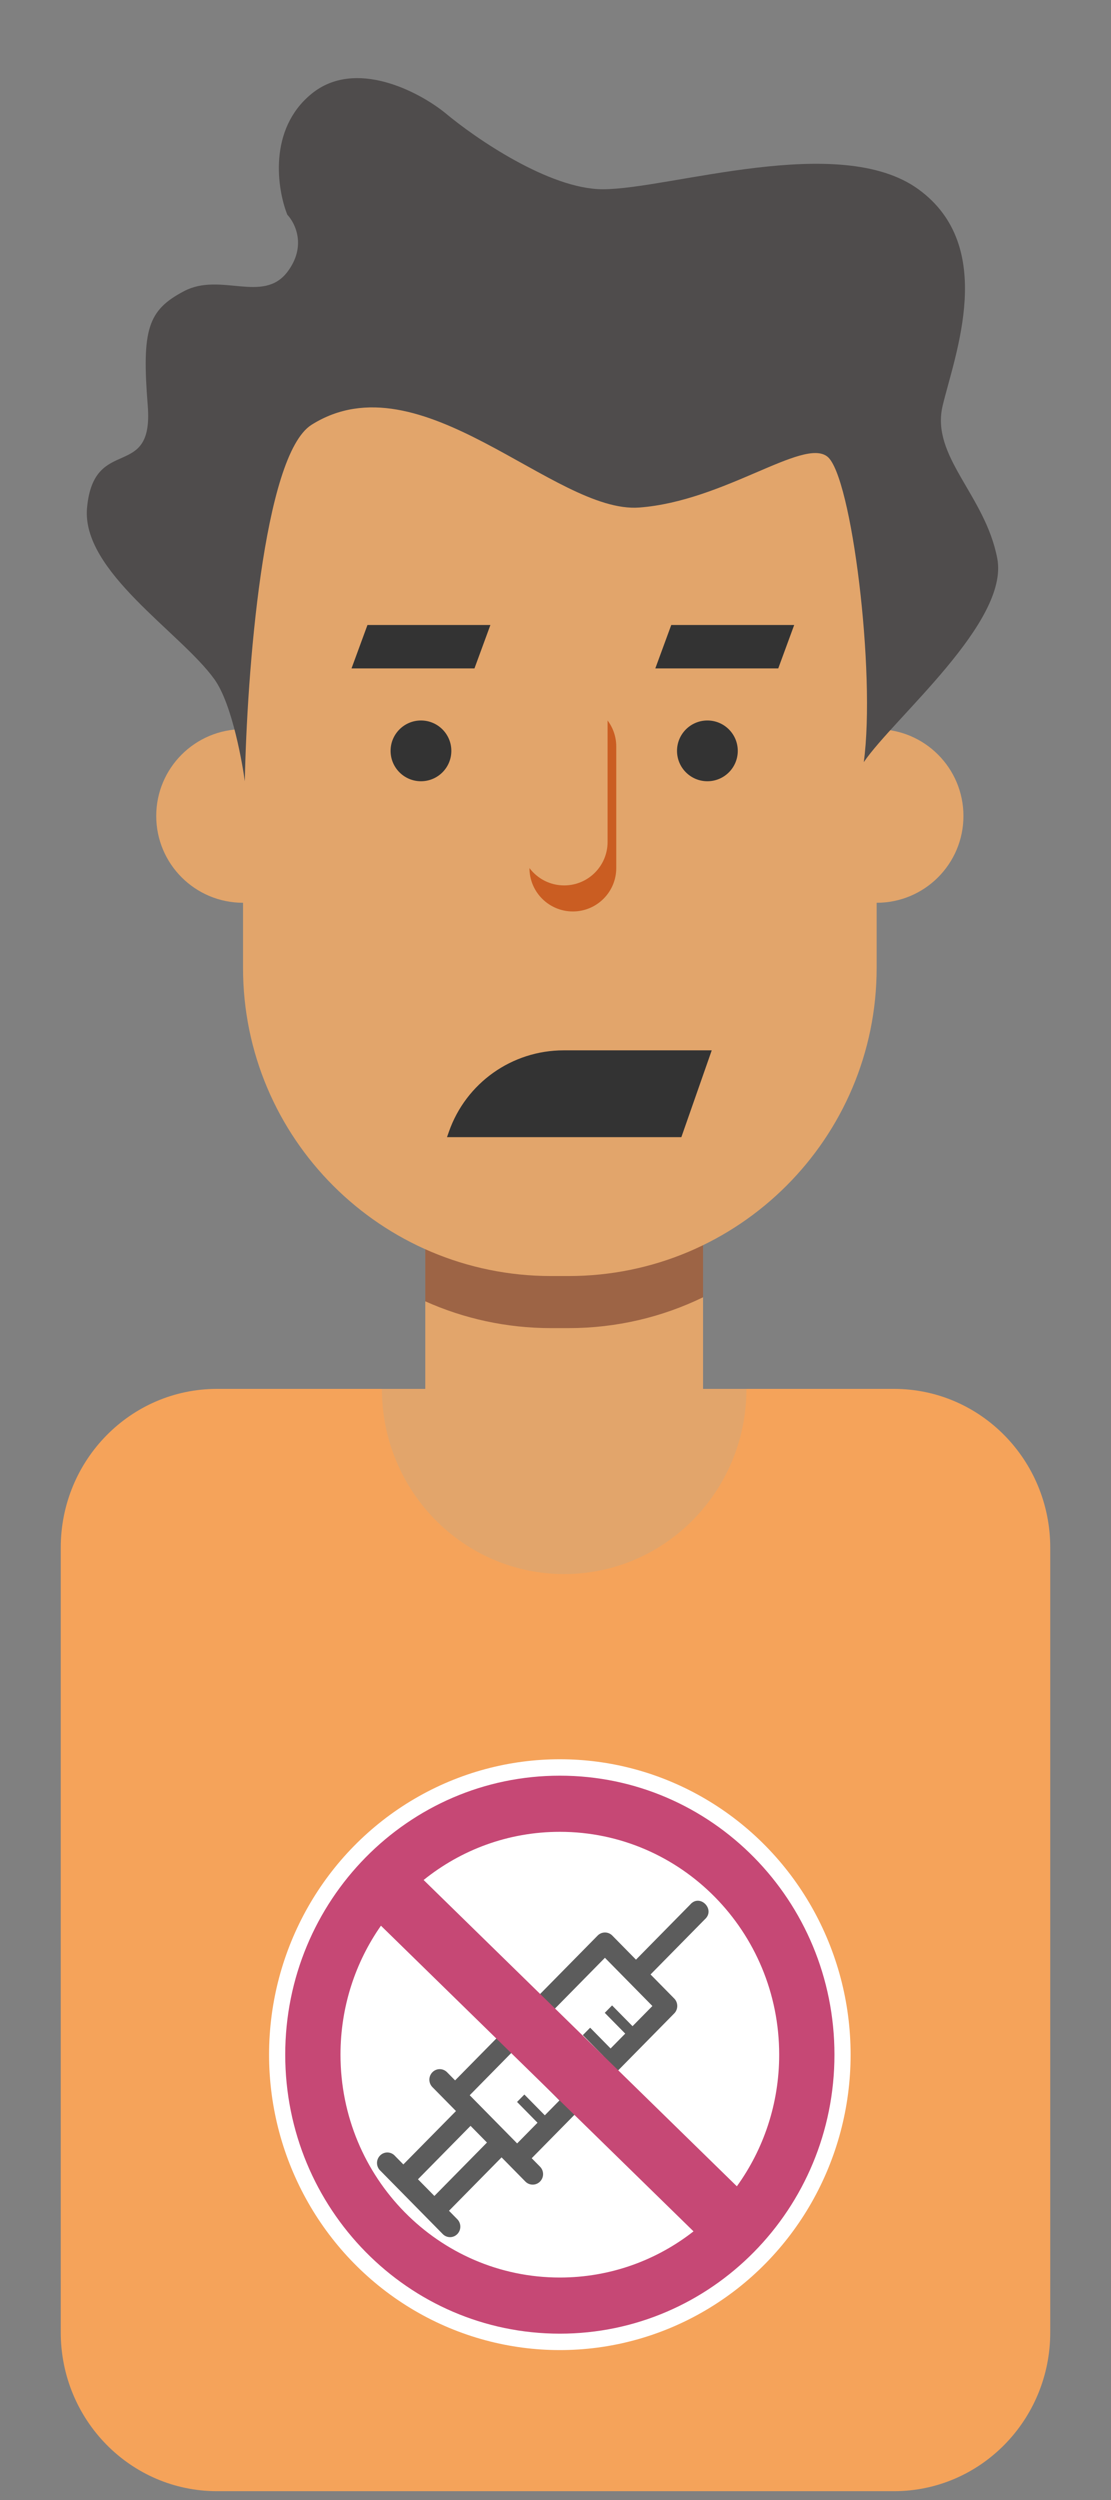 <svg width="128" height="288" viewBox="0 0 128 288" fill="none" xmlns="http://www.w3.org/2000/svg">
<rect x="0" y="0" width="128" height="288" fill="#808080" stroke="none"/>
<rect x="49" y="136" width="32" height="24" fill="#E2A56B"/>
<path d="M81 149.446C76.317 151.723 71.057 153 65.5 153H63.5C58.335 153 53.427 151.897 49 149.913V141H81V149.446Z" fill="#9D6445"/>
<path fill-rule="evenodd" clip-rule="evenodd" d="M28 59.5C28 39.894 43.894 24 63.5 24H65.5C85.106 24 101 39.894 101 59.5V84C106.523 84 111 88.477 111 94C111 99.523 106.523 104 101 104V111.5C101 131.106 85.106 147 65.5 147H63.5C43.894 147 28 131.106 28 111.5V104C22.477 104 18 99.523 18 94C18 88.477 22.477 84 28 84V59.5Z" fill="#E2A56B"/>
<path d="M61 100.001C61 102.762 63.239 105 66 105C68.761 105 71 102.761 71 100V86C71 84.874 70.628 83.835 70 83C70 82.999 70 83 70 83V97C70 99.761 67.761 102 65 102C63.364 102 61.912 101.215 61 100.001Z" fill="#CA5D22"/>
<path d="M35.898 10.802C40.931 6.695 48.249 10.558 51.278 13.002C54.774 15.935 63.303 21.802 69.455 21.802C77.145 21.802 96.72 15.202 105.809 21.802C114.897 28.402 110.004 40.868 108.605 46.734C107.207 52.601 113.499 57.001 114.897 64.334C116.296 71.667 103.012 82.667 99.517 87.8C100.915 77.534 98.119 54.801 95.322 52.601C92.526 50.401 83.437 57.734 73.65 58.468C63.862 59.201 48.482 41.014 35.898 48.934C30.305 52.454 28.441 77.778 28.207 90C27.974 88.289 26.809 81.2 24.712 78.267C20.845 72.858 9.331 65.801 10.03 58.468C10.839 49.989 17.721 55.534 17.022 46.734C16.323 37.935 17.022 35.735 21.216 33.535C25.411 31.335 30.305 35.001 33.101 31.335C35.338 28.402 34.033 25.713 33.101 24.735C31.936 21.802 30.864 14.909 35.898 10.802Z" fill="#4F4C4C"/>
<path d="M52 86.5C52 88.433 50.433 90 48.5 90C46.567 90 45 88.433 45 86.5C45 84.567 46.567 83 48.5 83C50.433 83 52 84.567 52 86.5Z" fill="#333333"/>
<path d="M85 86.5C85 88.433 83.433 90 81.5 90C79.567 90 78 88.433 78 86.5C78 84.567 79.567 83 81.5 83C83.433 83 85 84.567 85 86.5Z" fill="#333333"/>
<path d="M82 121H64.933C58.983 121 53.684 124.76 51.719 130.375L51.5 131H78.5L82 121Z" fill="#333333"/>
<path d="M56.5 72H42.336L40.5 77H54.664L56.5 72Z" fill="#333333"/>
<path d="M91.5 72H77.336L75.5 77H89.664L91.5 72Z" fill="#333333"/>
<g clip-path="url(#clip0_13_4452)">
<path d="M7 178.286C7 168.187 15.059 160 25 160H103C112.941 160 121 168.187 121 178.286V268.698C121 278.797 112.941 286.984 103 286.984H25C15.059 286.984 7 278.797 7 268.698V178.286Z" fill="#F5A35A"/>
<ellipse cx="64.5" cy="236.698" rx="33.5" ry="34.032" fill="white"/>
<path fill-rule="evenodd" clip-rule="evenodd" d="M51.846 257.721C51.885 257.721 51.923 257.719 51.961 257.716C52.568 257.656 53.036 257.132 53.036 256.512C53.036 256.185 52.906 255.872 52.675 255.644L51.73 254.682L57.787 248.529L60.516 251.303C60.74 251.537 61.048 251.669 61.369 251.669L61.38 251.669C62.033 251.669 62.57 251.123 62.57 250.46C62.57 250.131 62.438 249.815 62.205 249.588L61.26 248.628L77.684 231.941C78.143 231.472 78.143 230.703 77.684 230.235L74.951 227.458L81.192 221.118C82.489 219.985 80.629 218.094 79.512 219.412L73.272 225.752L70.539 222.973C70.077 222.507 69.321 222.507 68.859 222.973L52.432 239.661L51.486 238.701C51.264 238.486 50.968 238.365 50.661 238.365C50.006 238.365 49.467 238.912 49.467 239.578C49.467 239.89 49.587 240.191 49.8 240.417L52.533 243.193L46.471 249.342L45.526 248.382C45.3 248.117 44.971 247.964 44.626 247.964C43.972 247.964 43.435 248.509 43.435 249.173C43.435 249.524 43.585 249.859 43.847 250.089L50.995 257.35C51.218 257.585 51.525 257.719 51.846 257.721ZM50.046 252.974L48.155 251.053L54.212 244.899L56.103 246.821L50.046 252.974ZM54.117 241.371L59.581 246.922L61.927 244.538L59.57 242.144L60.413 241.289L62.769 243.683L64.453 241.972L62.097 239.578L62.939 238.722L65.296 241.116L66.98 239.405L64.623 237.011L65.465 236.156L67.822 238.55L69.506 236.839L67.15 234.445L67.992 233.589L70.348 235.984L72.032 234.273L69.676 231.879L70.518 231.023L72.875 233.417L75.163 231.093L69.694 225.537L54.117 241.371Z" fill="#5C5C5C"/>
<path fill-rule="evenodd" clip-rule="evenodd" d="M96.139 236.698C96.139 254.449 81.974 268.839 64.5 268.839C47.026 268.839 32.861 254.449 32.861 236.698C32.861 218.947 47.026 204.557 64.5 204.557C81.974 204.557 96.139 218.947 96.139 236.698ZM89.771 236.698C89.771 222.52 78.457 211.026 64.5 211.026C58.57 211.026 53.117 213.101 48.806 216.576L84.894 251.862C87.96 247.613 89.771 242.37 89.771 236.698ZM64.5 262.371C50.543 262.371 39.229 250.877 39.229 236.698C39.229 231.162 40.954 226.034 43.889 221.841L79.901 257.053C75.638 260.388 70.297 262.371 64.5 262.371Z" fill="#C64875"/>
<path d="M65 181.333C76.598 181.333 86 171.782 86 160H44C44 171.782 53.402 181.333 65 181.333Z" fill="#E2A56B"/>
</g>
<defs>
<clipPath id="clip0_13_4452">
<rect width="114" height="126.984" fill="white" transform="translate(7 160)"/>
</clipPath>
</defs>
</svg>
